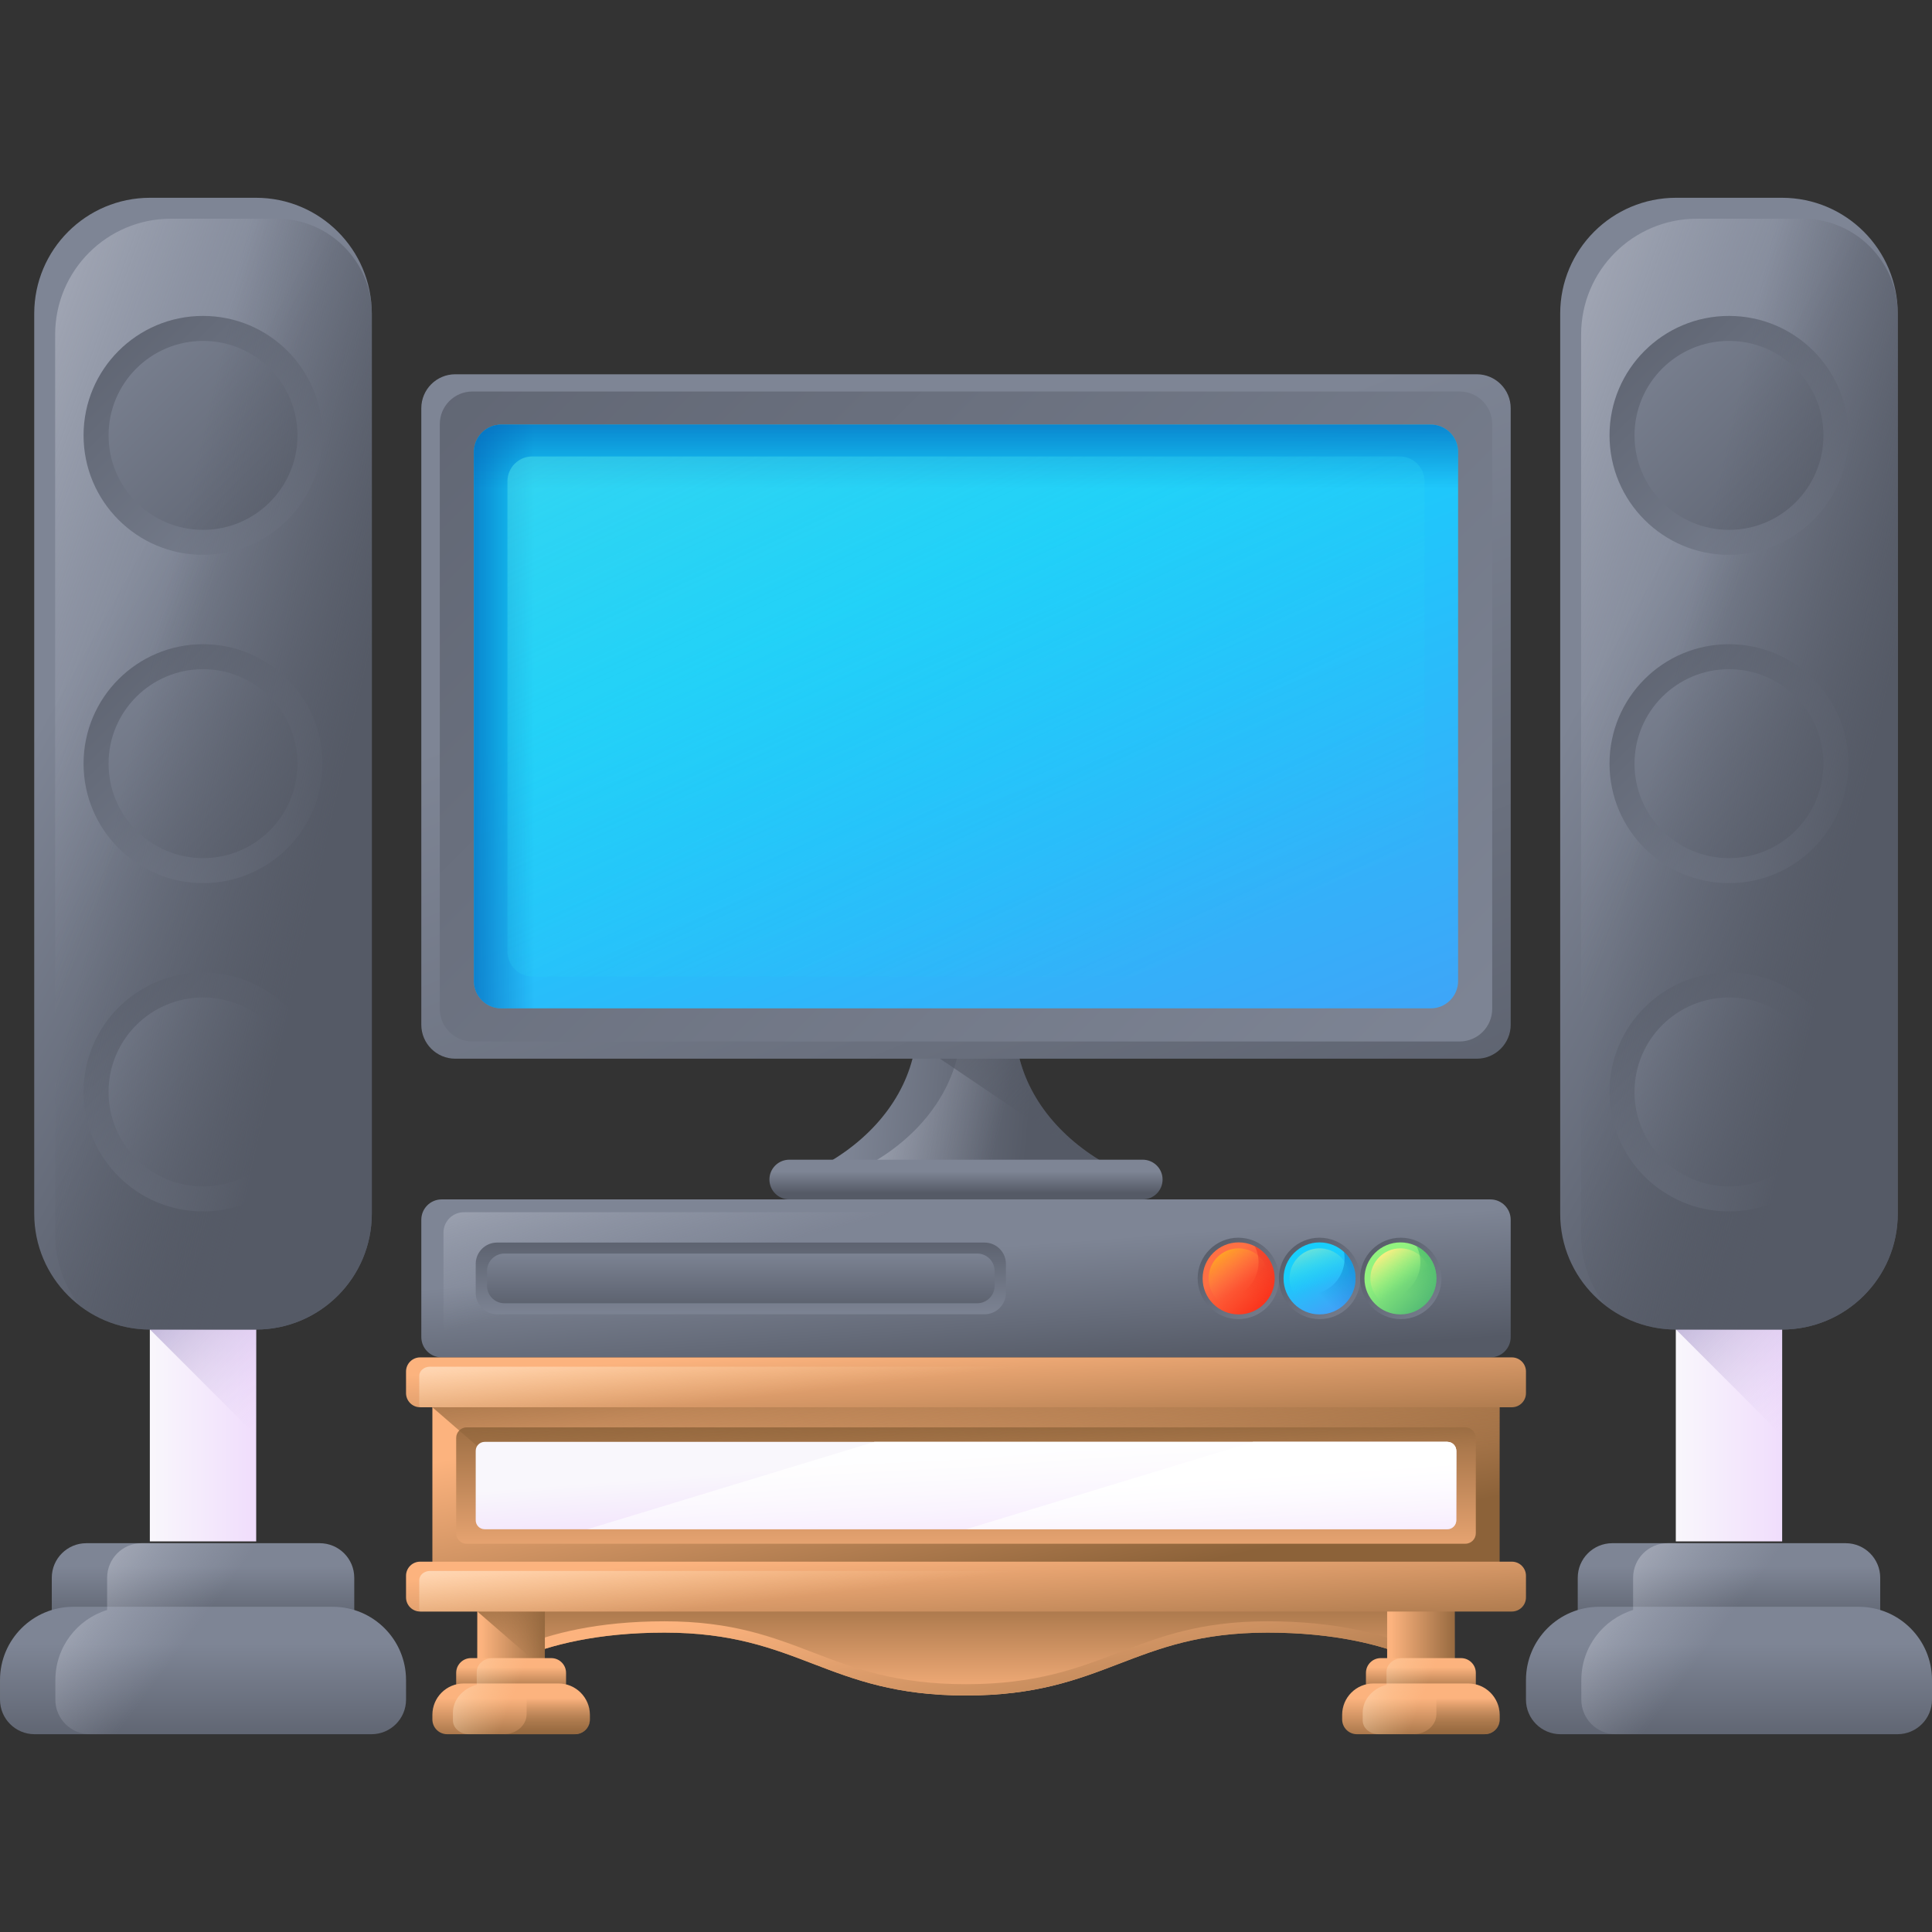 <svg id="Capa_1" enable-background="new 0 0 510 510" height="512" viewBox="0 0 510 510" width="512" xmlns="http://www.w3.org/2000/svg" xmlns:xlink="http://www.w3.org/1999/xlink"><rect x="0" y="0" width="510" height="510" fill="#333333" stroke="none"/><linearGradient id="lg1"><stop offset="0" stop-color="#f9f7fc"/><stop offset="1" stop-color="#f0ddfc"/></linearGradient><linearGradient id="SVGID_1_" gradientUnits="userSpaceOnUse" x1="39.554" x2="67.63" xlink:href="#lg1" y1="373.295" y2="373.295"/><linearGradient id="lg2"><stop offset="0" stop-color="#f0ddfc" stop-opacity="0"/><stop offset=".289" stop-color="#c8b7e0" stop-opacity=".289"/><stop offset=".592" stop-color="#a595c8" stop-opacity=".592"/><stop offset=".84" stop-color="#8f81b8" stop-opacity=".84"/><stop offset="1" stop-color="#8779b3"/></linearGradient><linearGradient id="SVGID_2_" gradientUnits="userSpaceOnUse" x1="78.403" x2="30.596" xlink:href="#lg2" y1="370.113" y2="322.306"/><linearGradient id="lg3"><stop offset="0" stop-color="#7e8595"/><stop offset=".614" stop-color="#656b79"/><stop offset="1" stop-color="#555a66"/></linearGradient><linearGradient id="SVGID_3_" gradientUnits="userSpaceOnUse" x1="16.371" x2="109.119" xlink:href="#lg3" y1="180.652" y2="232.823"/><linearGradient id="lg4"><stop offset="0" stop-color="#bec3d2" stop-opacity="0"/><stop offset=".221" stop-color="#c5c9d7" stop-opacity=".221"/><stop offset=".534" stop-color="#d7dae3" stop-opacity=".534"/><stop offset=".901" stop-color="#f6f6f8" stop-opacity=".901"/><stop offset="1" stop-color="#fff"/></linearGradient><linearGradient id="SVGID_4_" gradientUnits="userSpaceOnUse" x1="39.967" x2="-108.444" xlink:href="#lg4" y1="198.594" y2="144.845"/><linearGradient id="SVGID_5_" gradientUnits="userSpaceOnUse" x1="90.386" x2="7.108" xlink:href="#lg3" y1="151.724" y2="68.446"/><linearGradient id="SVGID_6_" gradientTransform="matrix(-1 0 0 -1 510 263.148)" gradientUnits="userSpaceOnUse" x1="485.502" x2="419.652" xlink:href="#lg3" y1="177.313" y2="111.462"/><linearGradient id="SVGID_7_" gradientUnits="userSpaceOnUse" x1="90.386" x2="7.108" xlink:href="#lg3" y1="238.383" y2="155.105"/><linearGradient id="SVGID_8_" gradientTransform="matrix(-1 0 0 -1 510 263.148)" gradientUnits="userSpaceOnUse" x1="485.502" x2="419.652" xlink:href="#lg3" y1="90.653" y2="24.802"/><linearGradient id="SVGID_9_" gradientUnits="userSpaceOnUse" x1="90.386" x2="7.108" xlink:href="#lg3" y1="325.043" y2="241.764"/><linearGradient id="SVGID_10_" gradientTransform="matrix(-1 0 0 -1 510 263.148)" gradientUnits="userSpaceOnUse" x1="485.502" x2="419.652" xlink:href="#lg3" y1="3.994" y2="-61.857"/><linearGradient id="lg5"><stop offset="0" stop-color="#555a66" stop-opacity="0"/><stop offset="1" stop-color="#555a66"/></linearGradient><linearGradient id="SVGID_11_" gradientUnits="userSpaceOnUse" x1="33.925" x2="89.093" xlink:href="#lg5" y1="199.324" y2="211.862"/><linearGradient id="lg6"><stop offset="0" stop-color="#7e8595"/><stop offset="1" stop-color="#555a66"/></linearGradient><linearGradient id="SVGID_12_" gradientUnits="userSpaceOnUse" x1="53.592" x2="53.592" xlink:href="#lg6" y1="413.506" y2="432.824"/><linearGradient id="SVGID_13_" gradientUnits="userSpaceOnUse" x1="53.592" x2="53.592" xlink:href="#lg6" y1="434.002" y2="466.92"/><linearGradient id="SVGID_14_" gradientUnits="userSpaceOnUse" x1="51.147" x2="-5.078" xlink:href="#lg4" y1="430.404" y2="388.511"/><linearGradient id="SVGID_15_" gradientUnits="userSpaceOnUse" x1="442.37" x2="470.446" xlink:href="#lg1" y1="373.295" y2="373.295"/><linearGradient id="SVGID_16_" gradientUnits="userSpaceOnUse" x1="481.219" x2="433.412" xlink:href="#lg2" y1="370.113" y2="322.306"/><linearGradient id="SVGID_17_" gradientUnits="userSpaceOnUse" x1="419.187" x2="511.935" xlink:href="#lg3" y1="180.652" y2="232.823"/><linearGradient id="SVGID_18_" gradientUnits="userSpaceOnUse" x1="442.783" x2="294.373" xlink:href="#lg4" y1="198.594" y2="144.845"/><linearGradient id="SVGID_19_" gradientUnits="userSpaceOnUse" x1="493.202" x2="409.924" xlink:href="#lg3" y1="151.724" y2="68.446"/><linearGradient id="SVGID_20_" gradientTransform="matrix(-1 0 0 -1 510 263.148)" gradientUnits="userSpaceOnUse" x1="82.686" x2="16.835" xlink:href="#lg3" y1="177.313" y2="111.462"/><linearGradient id="SVGID_21_" gradientUnits="userSpaceOnUse" x1="493.202" x2="409.924" xlink:href="#lg3" y1="238.383" y2="155.105"/><linearGradient id="SVGID_22_" gradientTransform="matrix(-1 0 0 -1 510 263.148)" gradientUnits="userSpaceOnUse" x1="82.686" x2="16.835" xlink:href="#lg3" y1="90.653" y2="24.802"/><linearGradient id="SVGID_23_" gradientUnits="userSpaceOnUse" x1="493.202" x2="409.924" xlink:href="#lg3" y1="325.043" y2="241.764"/><linearGradient id="SVGID_24_" gradientTransform="matrix(-1 0 0 -1 510 263.148)" gradientUnits="userSpaceOnUse" x1="82.686" x2="16.835" xlink:href="#lg3" y1="3.994" y2="-61.857"/><linearGradient id="SVGID_25_" gradientUnits="userSpaceOnUse" x1="436.741" x2="491.909" xlink:href="#lg5" y1="199.324" y2="211.862"/><linearGradient id="SVGID_26_" gradientUnits="userSpaceOnUse" x1="456.408" x2="456.408" xlink:href="#lg6" y1="413.506" y2="432.824"/><linearGradient id="SVGID_27_" gradientUnits="userSpaceOnUse" x1="456.408" x2="456.408" xlink:href="#lg6" y1="434.002" y2="466.92"/><linearGradient id="SVGID_28_" gradientUnits="userSpaceOnUse" x1="453.963" x2="397.738" xlink:href="#lg4" y1="430.404" y2="388.511"/><linearGradient id="SVGID_29_" gradientUnits="userSpaceOnUse" x1="224.067" x2="271.87" xlink:href="#lg6" y1="290.106" y2="294.659"/><linearGradient id="SVGID_30_" gradientUnits="userSpaceOnUse" x1="264.354" x2="187.313" xlink:href="#lg4" y1="296.016" y2="277.579"/><linearGradient id="SVGID_31_" gradientUnits="userSpaceOnUse" x1="292.912" x2="236.945" xlink:href="#lg5" y1="310.083" y2="254.477"/><linearGradient id="SVGID_32_" gradientUnits="userSpaceOnUse" x1="238.624" x2="326.005" xlink:href="#lg6" y1="147.704" y2="368.77"/><linearGradient id="SVGID_33_" gradientUnits="userSpaceOnUse" x1="368.098" x2="44.477" xlink:href="#lg6" y1="302.232" y2="-21.389"/><linearGradient id="lg7"><stop offset="0" stop-color="#18cffc"/><stop offset="1" stop-color="#4a98f7"/></linearGradient><linearGradient id="SVGID_34_" gradientUnits="userSpaceOnUse" x1="240.691" x2="317.041" xlink:href="#lg7" y1="152.934" y2="346.093"/><linearGradient id="lg8"><stop offset="0" stop-color="#0469bc" stop-opacity="0"/><stop offset="1" stop-color="#0469bc"/></linearGradient><linearGradient id="SVGID_35_" gradientUnits="userSpaceOnUse" x1="141.099" x2="118.537" xlink:href="#lg8" y1="189.134" y2="189.134"/><linearGradient id="SVGID_36_" gradientUnits="userSpaceOnUse" x1="255" x2="255" xlink:href="#lg8" y1="128.972" y2="105.123"/><linearGradient id="lg9"><stop offset="0" stop-color="#18cffc" stop-opacity="0"/><stop offset="1" stop-color="#65e1dc"/></linearGradient><linearGradient id="SVGID_37_" gradientUnits="userSpaceOnUse" x1="290.055" x2="148.856" xlink:href="#lg9" y1="264.541" y2="-39.193"/><linearGradient id="SVGID_38_" gradientUnits="userSpaceOnUse" x1="255" x2="255" xlink:href="#lg6" y1="309.213" y2="314.933"/><linearGradient id="SVGID_39_" gradientUnits="userSpaceOnUse" x1="254.416" x2="256.923" xlink:href="#lg3" y1="329.64" y2="363.233"/><linearGradient id="SVGID_40_" gradientUnits="userSpaceOnUse" x1="251.821" x2="230.6" xlink:href="#lg4" y1="315.951" y2="235.311"/><linearGradient id="SVGID_41_" gradientUnits="userSpaceOnUse" x1="195.558" x2="195.558" xlink:href="#lg3" y1="348.177" y2="323.077"/><linearGradient id="SVGID_42_" gradientTransform="matrix(1 0 0 -1 0 790.614)" gradientUnits="userSpaceOnUse" x1="195.558" x2="195.558" xlink:href="#lg3" y1="460.572" y2="443.177"/><linearGradient id="SVGID_43_" gradientUnits="userSpaceOnUse" x1="340.526" x2="317.159" xlink:href="#lg3" y1="351.098" y2="327.731"/><linearGradient id="SVGID_44_" gradientUnits="userSpaceOnUse" x1="361.963" x2="338.596" xlink:href="#lg3" y1="351.098" y2="327.731"/><linearGradient id="SVGID_45_" gradientUnits="userSpaceOnUse" x1="383.4" x2="360.033" xlink:href="#lg3" y1="351.098" y2="327.731"/><linearGradient id="SVGID_46_" gradientTransform="matrix(.961 .278 -.278 .961 -275.766 77.758)" gradientUnits="userSpaceOnUse" x1="668.103" x2="680.415" xlink:href="#lg7" y1="72.695" y2="85.007"/><linearGradient id="SVGID_47_" gradientTransform="matrix(.961 .278 -.278 .961 -275.766 77.758)" gradientUnits="userSpaceOnUse" x1="672.8" x2="666.935" xlink:href="#lg9" y1="77.868" y2="69.553"/><linearGradient id="SVGID_48_" gradientTransform="matrix(.961 .278 -.278 .961 -275.766 77.758)" gradientUnits="userSpaceOnUse" x1="671.99" x2="685.057" xlink:href="#lg8" y1="79.895" y2="55.592"/><linearGradient id="SVGID_49_" gradientUnits="userSpaceOnUse" x1="323.416" x2="335.728" y1="333.909" y2="346.221"><stop offset="0" stop-color="#ff7044"/><stop offset="1" stop-color="#f92814"/></linearGradient><linearGradient id="SVGID_50_" gradientUnits="userSpaceOnUse" x1="328.113" x2="322.248" y1="339.083" y2="330.767"><stop offset="0" stop-color="#ff7044" stop-opacity="0"/><stop offset="1" stop-color="#ffa425"/></linearGradient><linearGradient id="SVGID_51_" gradientUnits="userSpaceOnUse" x1="327.303" x2="340.37" y1="341.109" y2="316.806"><stop offset="0" stop-color="#f92814" stop-opacity="0"/><stop offset="1" stop-color="#c1272d"/></linearGradient><linearGradient id="SVGID_52_" gradientUnits="userSpaceOnUse" x1="366.131" x2="378.444" y1="333.909" y2="346.221"><stop offset="0" stop-color="#92f37f"/><stop offset="1" stop-color="#4ab272"/></linearGradient><linearGradient id="SVGID_53_" gradientUnits="userSpaceOnUse" x1="370.829" x2="364.963" y1="339.083" y2="330.767"><stop offset="0" stop-color="#92f37f" stop-opacity="0"/><stop offset="1" stop-color="#ffee83"/></linearGradient><linearGradient id="SVGID_54_" gradientUnits="userSpaceOnUse" x1="370.018" x2="383.085" y1="341.109" y2="316.806"><stop offset="0" stop-color="#4ab272" stop-opacity="0"/><stop offset="1" stop-color="#009245"/></linearGradient><linearGradient id="lg10"><stop offset="0" stop-color="#fcb37e"/><stop offset="1" stop-color="#8c6239"/></linearGradient><linearGradient id="SVGID_55_" gradientUnits="userSpaceOnUse" x1="247.046" x2="262.25" xlink:href="#lg10" y1="356.472" y2="424.672"/><linearGradient id="SVGID_56_" gradientUnits="userSpaceOnUse" x1="255" x2="255" xlink:href="#lg10" y1="417.196" y2="368.901"/><linearGradient id="lg11"><stop offset="0" stop-color="#8c6239" stop-opacity="0"/><stop offset="1" stop-color="#8c6239"/></linearGradient><linearGradient id="SVGID_57_" gradientUnits="userSpaceOnUse" x1="256.306" x2="253.536" xlink:href="#lg11" y1="390.991" y2="348.751"/><linearGradient id="SVGID_58_" gradientUnits="userSpaceOnUse" x1="254.401" x2="255.864" xlink:href="#lg1" y1="384.058" y2="403.82"/><linearGradient id="lg12"><stop offset="0" stop-color="#fff" stop-opacity="0"/><stop offset="1" stop-color="#fff"/></linearGradient><linearGradient id="SVGID_59_" gradientUnits="userSpaceOnUse" x1="271.229" x2="268.939" xlink:href="#lg12" y1="424.152" y2="376.634"/><linearGradient id="SVGID_60_" gradientUnits="userSpaceOnUse" x1="321.073" x2="319.475" xlink:href="#lg12" y1="412.976" y2="389.804"/><linearGradient id="SVGID_61_" gradientUnits="userSpaceOnUse" x1="254.381" x2="256.597" xlink:href="#lg10" y1="354.379" y2="392.047"/><linearGradient id="lg13"><stop offset="0" stop-color="#ffdaaa" stop-opacity="0"/><stop offset=".205" stop-color="#ffdfb5" stop-opacity=".205"/><stop offset=".57" stop-color="#ffecd4" stop-opacity=".57"/><stop offset="1" stop-color="#fff"/></linearGradient><linearGradient id="SVGID_62_" gradientUnits="userSpaceOnUse" x1="256.329" x2="253.07" xlink:href="#lg13" y1="362.463" y2="333.594"/><linearGradient id="SVGID_63_" gradientUnits="userSpaceOnUse" x1="255" x2="255" xlink:href="#lg10" y1="449.286" y2="415.216"/><linearGradient id="SVGID_64_" gradientUnits="userSpaceOnUse" x1="247.874" x2="267.187" xlink:href="#lg10" y1="412.47" y2="494.551"/><linearGradient id="SVGID_65_" gradientUnits="userSpaceOnUse" x1="127.068" x2="145.752" xlink:href="#lg10" y1="432.402" y2="432.402"/><linearGradient id="SVGID_66_" gradientUnits="userSpaceOnUse" x1="142.172" x2="129.471" xlink:href="#lg11" y1="436.15" y2="416.441"/><linearGradient id="SVGID_67_" gradientUnits="userSpaceOnUse" x1="367.224" x2="385.908" xlink:href="#lg10" y1="432.402" y2="432.402"/><linearGradient id="SVGID_68_" gradientUnits="userSpaceOnUse" x1="134.922" x2="134.922" xlink:href="#lg10" y1="440.148" y2="447.844"/><linearGradient id="SVGID_69_" gradientUnits="userSpaceOnUse" x1="134.922" x2="134.922" xlink:href="#lg10" y1="448.313" y2="461.427"/><linearGradient id="SVGID_70_" gradientUnits="userSpaceOnUse" x1="144.317" x2="144.317" xlink:href="#lg11" y1="448.313" y2="461.427"/><linearGradient id="SVGID_71_" gradientUnits="userSpaceOnUse" x1="135.419" x2="101.999" xlink:href="#lg13" y1="448.101" y2="435.247"/><linearGradient id="SVGID_72_" gradientUnits="userSpaceOnUse" x1="375.078" x2="375.078" xlink:href="#lg10" y1="440.148" y2="447.844"/><linearGradient id="SVGID_73_" gradientUnits="userSpaceOnUse" x1="375.078" x2="375.078" xlink:href="#lg10" y1="448.313" y2="461.427"/><linearGradient id="SVGID_74_" gradientUnits="userSpaceOnUse" x1="384.474" x2="384.474" xlink:href="#lg11" y1="448.313" y2="461.427"/><linearGradient id="SVGID_75_" gradientUnits="userSpaceOnUse" x1="375.575" x2="342.155" xlink:href="#lg13" y1="448.101" y2="435.247"/><linearGradient id="SVGID_76_" gradientUnits="userSpaceOnUse" x1="254.381" x2="256.597" xlink:href="#lg10" y1="408.301" y2="445.969"/><linearGradient id="SVGID_77_" gradientUnits="userSpaceOnUse" x1="256.329" x2="253.07" xlink:href="#lg13" y1="416.385" y2="387.516"/><path d="m39.554 339.7h28.075v67.189h-28.075z" fill="url(#SVGID_1_)"/><path d="m39.554 350.863.065.105 28.011 28.011v-39.279h-28.076z" fill="url(#SVGID_2_)"/><path d="m67.564 350.968h-27.945c-16.891 0-30.583-13.693-30.583-30.583v-237.592c0-16.891 13.693-30.583 30.583-30.583h27.945c16.891 0 30.583 13.693 30.583 30.583v237.591c.001 16.892-13.692 30.584-30.583 30.584z" fill="url(#SVGID_3_)"/><path d="m73.086 57.732h-27.945c-16.891 0-30.583 13.693-30.583 30.583v237.591c0 7.038 2.383 13.515 6.378 18.683 5.168 3.995 11.646 6.378 18.683 6.378h27.945c16.891 0 30.583-13.693 30.583-30.583v-237.591c0-.07 0-.141-.001-.211-.092-13.605-11.245-24.758-24.85-24.85-.069 0-.139 0-.21 0z" fill="url(#SVGID_4_)"/><circle cx="53.592" cy="114.93" fill="url(#SVGID_5_)" r="31.534"/><circle cx="53.592" cy="114.93" fill="url(#SVGID_6_)" r="24.935"/><circle cx="53.592" cy="201.589" fill="url(#SVGID_7_)" r="31.534"/><circle cx="53.592" cy="201.589" fill="url(#SVGID_8_)" r="24.935"/><circle cx="53.592" cy="288.248" fill="url(#SVGID_9_)" r="31.534"/><circle cx="53.592" cy="288.248" fill="url(#SVGID_10_)" r="24.935"/><path d="m73.086 57.732h-27.945c-16.891 0-30.583 13.693-30.583 30.583v237.591c0 7.038 2.383 13.515 6.378 18.683 5.168 3.995 11.646 6.378 18.683 6.378h27.945c16.891 0 30.583-13.693 30.583-30.583v-237.591c0-.07 0-.141-.001-.211-.092-13.605-11.245-24.758-24.85-24.85-.069 0-.139 0-.21 0z" fill="url(#SVGID_11_)"/><path d="m84.392 453.229h-61.6c-5.038 0-9.123-4.085-9.123-9.123v-27.618c0-5.038 4.085-9.123 9.123-9.123h61.601c5.038 0 9.123 4.085 9.123 9.123v27.618c-.001 5.038-4.086 9.123-9.124 9.123z" fill="url(#SVGID_12_)"/><path d="m98.061 457.79h-88.938c-5.038 0-9.123-4.084-9.123-9.123v-5.162c0-10.69 8.666-19.356 19.356-19.356h68.472c10.69 0 19.356 8.666 19.356 19.356v5.162c0 5.039-4.085 9.123-9.123 9.123z" fill="url(#SVGID_13_)"/><path d="m107.184 448.667v-5.162c0-8.711-5.754-16.076-13.669-18.505v-8.512c0-5.038-4.085-9.123-9.123-9.123h-46.987c-5.038 0-9.123 4.085-9.123 9.123v8.512c-7.914 2.429-13.669 9.794-13.669 18.505v5.162c0 5.038 4.085 9.123 9.123 9.123h74.324c5.039 0 9.124-4.084 9.124-9.123z" fill="url(#SVGID_14_)"/><path d="m442.37 339.7h28.075v67.189h-28.075z" fill="url(#SVGID_15_)"/><path d="m442.37 350.863.066.105 28.01 28.011v-39.279h-28.076z" fill="url(#SVGID_16_)"/><path d="m470.381 350.968h-27.945c-16.891 0-30.583-13.693-30.583-30.583v-237.592c0-16.891 13.693-30.583 30.583-30.583h27.945c16.891 0 30.583 13.693 30.583 30.583v237.591c0 16.892-13.693 30.584-30.583 30.584z" fill="url(#SVGID_17_)"/><path d="m475.902 57.732h-27.945c-16.891 0-30.583 13.693-30.583 30.583v237.591c0 7.038 2.383 13.515 6.378 18.683 5.168 3.995 11.646 6.378 18.683 6.378h27.945c16.891 0 30.583-13.693 30.583-30.583v-237.591c0-.07 0-.141-.001-.211-.092-13.605-11.245-24.758-24.85-24.85-.069 0-.139 0-.21 0z" fill="url(#SVGID_18_)"/><circle cx="456.408" cy="114.93" fill="url(#SVGID_19_)" r="31.534"/><circle cx="456.408" cy="114.93" fill="url(#SVGID_20_)" r="24.935"/><circle cx="456.408" cy="201.589" fill="url(#SVGID_21_)" r="31.534"/><circle cx="456.408" cy="201.589" fill="url(#SVGID_22_)" r="24.935"/><circle cx="456.408" cy="288.248" fill="url(#SVGID_23_)" r="31.534"/><circle cx="456.408" cy="288.248" fill="url(#SVGID_24_)" r="24.935"/><path d="m475.902 57.732h-27.945c-16.891 0-30.583 13.693-30.583 30.583v237.591c0 7.038 2.383 13.515 6.378 18.683 5.168 3.995 11.646 6.378 18.683 6.378h27.945c16.891 0 30.583-13.693 30.583-30.583v-237.591c0-.07 0-.141-.001-.211-.092-13.605-11.245-24.758-24.85-24.85-.069 0-.139 0-.21 0z" fill="url(#SVGID_25_)"/><path d="m487.208 453.229h-61.601c-5.038 0-9.123-4.085-9.123-9.123v-27.618c0-5.038 4.085-9.123 9.123-9.123h61.601c5.038 0 9.123 4.085 9.123 9.123v27.618c0 5.038-4.084 9.123-9.123 9.123z" fill="url(#SVGID_26_)"/><path d="m500.877 457.79h-88.938c-5.038 0-9.123-4.084-9.123-9.123v-5.162c0-10.69 8.666-19.356 19.356-19.356h68.472c10.69 0 19.356 8.666 19.356 19.356v5.162c0 5.039-4.085 9.123-9.123 9.123z" fill="url(#SVGID_27_)"/><path d="m510 448.667v-5.162c0-8.711-5.754-16.076-13.669-18.505v-8.512c0-5.038-4.085-9.123-9.123-9.123h-46.987c-5.038 0-9.123 4.085-9.123 9.123v8.512c-7.914 2.429-13.669 9.794-13.669 18.505v5.162c0 5.038 4.085 9.123 9.123 9.123h74.324c5.039 0 9.124-4.084 9.124-9.123z" fill="url(#SVGID_28_)"/><path d="m269.134 279.514-3.116-11.984h-22.037l-3.116 11.984c-3.292 12.66-13.328 23.623-27.595 30.143-3.73 1.705-2.183 6.168 2.137 6.168h79.184c4.32 0 5.867-4.464 2.137-6.168-14.266-6.52-24.302-17.483-27.594-30.143z" fill="url(#SVGID_29_)"/><path d="m296.729 309.657c-14.267-6.52-24.303-17.483-27.595-30.143l-3.116-11.984h-10.326l-3.116 11.984c-3.292 12.66-13.328 23.623-27.595 30.143-3.73 1.705-2.183 6.168 2.137 6.168h67.473c4.321 0 5.868-4.464 2.138-6.168z" fill="url(#SVGID_30_)"/><path d="m296.729 309.657c-14.267-6.52-24.304-17.483-27.595-30.143l-3.116-11.984h-22.037l-2.019 7.766 56.638 38.283c.59-1.371.088-3.027-1.871-3.922z" fill="url(#SVGID_31_)"/><path d="m389.819 279.47h-269.638c-4.952 0-8.967-4.014-8.967-8.967v-162.737c0-4.952 4.015-8.967 8.967-8.967h269.638c4.952 0 8.967 4.015 8.967 8.967v162.737c0 4.952-4.015 8.967-8.967 8.967z" fill="url(#SVGID_32_)"/><path d="m385.291 274.926h-260.582c-4.756 0-8.612-3.856-8.612-8.612v-154.359c0-4.756 3.856-8.612 8.612-8.612h260.581c4.756 0 8.612 3.856 8.612 8.612v154.359c.001 4.756-3.855 8.612-8.611 8.612z" fill="url(#SVGID_33_)"/><path d="m377.692 266.18h-245.384c-3.982 0-7.209-3.228-7.209-7.209v-139.673c0-3.982 3.228-7.209 7.209-7.209h245.384c3.982 0 7.209 3.228 7.209 7.209v139.672c0 3.982-3.228 7.21-7.209 7.21z" fill="url(#SVGID_34_)"/><path d="m148.429 112.089h-16.121c-3.982 0-7.209 3.228-7.209 7.209v139.672c0 3.982 3.228 7.209 7.209 7.209h16.121z" fill="url(#SVGID_35_)"/><path d="m377.692 112.089h-245.384c-3.982 0-7.209 3.228-7.209 7.209v13.057h259.803v-13.057c-.001-3.981-3.228-7.209-7.21-7.209z" fill="url(#SVGID_36_)"/><path d="m369.477 257.779h-228.954c-3.629 0-6.571-2.942-6.571-6.571v-124.147c0-3.629 2.942-6.571 6.571-6.571h228.954c3.629 0 6.571 2.942 6.571 6.571v124.146c0 3.63-2.942 6.572-6.571 6.572z" fill="url(#SVGID_37_)"/><path d="m301.653 316.611h-93.306c-2.893 0-5.239-2.346-5.239-5.239 0-2.893 2.346-5.239 5.239-5.239h93.306c2.893 0 5.239 2.346 5.239 5.239 0 2.894-2.346 5.239-5.239 5.239z" fill="url(#SVGID_38_)"/><path d="m393.407 358.32h-276.814c-2.97 0-5.378-2.408-5.378-5.378v-30.952c0-2.97 2.408-5.378 5.378-5.378h276.815c2.97 0 5.378 2.408 5.378 5.378v30.952c0 2.97-2.408 5.378-5.379 5.378z" fill="url(#SVGID_39_)"/><path d="m117.07 325.375v30.952c0 .706.144 1.375.391 1.993h275.947c2.97 0 5.378-2.408 5.378-5.378v-30.952c0-.706-.144-1.375-.391-1.993h-275.947c-2.971 0-5.378 2.408-5.378 5.378z" fill="url(#SVGID_40_)"/><path d="m259.904 346.924h-128.693c-3.112 0-5.634-2.522-5.634-5.634v-7.649c0-3.112 2.522-5.634 5.634-5.634h128.693c3.112 0 5.634 2.522 5.634 5.634v7.649c0 3.111-2.522 5.634-5.634 5.634z" fill="url(#SVGID_41_)"/><path d="m257.964 330.911h-124.813c-2.535 0-4.589 2.055-4.589 4.589v3.932c0 2.535 2.055 4.589 4.589 4.589h124.814c2.535 0 4.589-2.055 4.589-4.589v-3.932c0-2.535-2.055-4.589-4.59-4.589z" fill="url(#SVGID_42_)"/><path d="m337.636 337.466c0 5.933-4.81 10.743-10.743 10.743s-10.743-4.81-10.743-10.743 4.81-10.743 10.743-10.743c5.934 0 10.743 4.81 10.743 10.743z" fill="url(#SVGID_43_)"/><path d="m359.073 337.466c0 5.933-4.81 10.743-10.743 10.743s-10.743-4.81-10.743-10.743 4.81-10.743 10.743-10.743c5.934 0 10.743 4.81 10.743 10.743z" fill="url(#SVGID_44_)"/><path d="m380.51 337.466c0 5.933-4.81 10.743-10.743 10.743s-10.743-4.81-10.743-10.743 4.81-10.743 10.743-10.743 10.743 4.81 10.743 10.743z" fill="url(#SVGID_45_)"/><circle cx="348.331" cy="337.466" fill="url(#SVGID_46_)" r="9.506"/><path d="m355.953 339.668c-1.216 4.21-5.615 6.636-9.824 5.42-4.21-1.216-6.636-5.615-5.42-9.824 1.216-4.21 5.615-6.636 9.824-5.42s6.636 5.614 5.42 9.824z" fill="url(#SVGID_47_)"/><path d="m354.776 330.476c.261 1.407.207 2.895-.217 4.364-1.457 5.044-6.728 7.951-11.771 6.494-1.469-.424-2.756-1.172-3.807-2.143.635 3.426 3.136 6.375 6.711 7.408 5.044 1.457 10.314-1.45 11.771-6.494 1.033-3.576-.127-7.265-2.687-9.629z" fill="url(#SVGID_48_)"/><path d="m336.479 337.466c0 5.25-4.256 9.506-9.506 9.506s-9.506-4.256-9.506-9.506 4.256-9.506 9.506-9.506 9.506 4.255 9.506 9.506z" fill="url(#SVGID_49_)"/><circle cx="326.973" cy="337.466" fill="url(#SVGID_50_)" r="7.934"/><path d="m331.225 328.962c.641 1.28 1.003 2.724 1.003 4.252 0 5.25-4.256 9.506-9.506 9.506-1.529 0-2.973-.361-4.253-1.003 1.561 3.115 4.782 5.254 8.504 5.254 5.25 0 9.506-4.256 9.506-9.506 0-3.721-2.139-6.942-5.254-8.503z" fill="url(#SVGID_51_)"/><path d="m379.195 337.466c0 5.25-4.256 9.506-9.506 9.506s-9.506-4.256-9.506-9.506 4.256-9.506 9.506-9.506c5.249-.001 9.506 4.255 9.506 9.506z" fill="url(#SVGID_52_)"/><circle cx="369.688" cy="337.466" fill="url(#SVGID_53_)" r="7.934"/><path d="m373.941 328.962c.641 1.28 1.003 2.724 1.003 4.252 0 5.25-4.256 9.506-9.506 9.506-1.529 0-2.973-.361-4.252-1.003 1.561 3.115 4.782 5.254 8.504 5.254 5.25 0 9.506-4.256 9.506-9.506-.001-3.721-2.14-6.942-5.255-8.503z" fill="url(#SVGID_54_)"/><path d="m114.138 368.48h281.725v47.341h-281.725z" fill="url(#SVGID_55_)"/><path d="m386.79 376.784h-263.58c-1.541 0-2.79 1.249-2.79 2.79v25.151c0 1.541 1.249 2.79 2.79 2.79h263.58c1.541 0 2.79-1.249 2.79-2.79v-25.151c0-1.541-1.249-2.79-2.79-2.79z" fill="url(#SVGID_56_)"/><path d="m255 370.693v.002h-140.862v.785l47.026 40.764h93.836v-.003h140.862v-41.548z" fill="url(#SVGID_57_)"/><path d="m382.053 380.616h-254.106c-1.309 0-2.371 1.061-2.371 2.371v18.326c0 1.309 1.061 2.371 2.371 2.371h254.105c1.309 0 2.371-1.061 2.371-2.371v-18.326c0-1.31-1.061-2.371-2.37-2.371z" fill="url(#SVGID_58_)"/><path d="m382.053 380.616h-151.21l-75.781 23.067h226.99c1.309 0 2.37-1.061 2.37-2.371v-18.326c.001-1.309-1.06-2.37-2.369-2.37z" fill="url(#SVGID_59_)"/><path d="m384.423 401.313v-18.326c0-1.309-1.061-2.371-2.37-2.371h-51.264l-75.781 23.067h127.045c1.309.001 2.37-1.061 2.37-2.37z" fill="url(#SVGID_60_)"/><path d="m399.092 371.481h-288.184c-2.057 0-3.724-1.667-3.724-3.724v-5.714c0-2.057 1.667-3.724 3.724-3.724h288.185c2.057 0 3.724 1.667 3.724 3.724v5.714c-.001 2.057-1.668 3.724-3.725 3.724z" fill="url(#SVGID_61_)"/><path d="m113.493 360.775c-1.559 0-2.824 1.096-2.824 2.448v7.247c0 .347.06.681.17.997.114.008.228.015.344.015h287.633c2.209 0 4-1.552 4-3.467v-6.227c0-.347-.06-.681-.17-.997-.114-.008-.228-.015-.344-.015h-288.809z" fill="url(#SVGID_62_)"/><path d="m255 424.397h-128.986v19.852s13.684-13.279 49.397-13.279 42.807 16.599 79.589 16.599 43.876-16.599 79.589-16.599 49.397 13.279 49.397 13.279v-19.852z" fill="url(#SVGID_63_)"/><path d="m175.411 427.983c35.713 0 42.807 16.599 79.589 16.599s43.876-16.599 79.589-16.599 49.397 13.279 49.397 13.279v2.987s-13.684-13.279-49.397-13.279-42.807 16.599-79.589 16.599-43.876-16.599-79.589-16.599-49.397 13.279-49.397 13.279v-2.987s13.684-13.279 49.397-13.279z" fill="url(#SVGID_64_)"/><path d="m126.014 424.397h17.816v16.009h-17.816z" fill="url(#SVGID_65_)"/><path d="m126.014 425.403 17.816 15.443v-16.449h-17.816z" fill="url(#SVGID_66_)"/><path d="m366.17 424.397h17.816v16.009h-17.816z" fill="url(#SVGID_67_)"/><path d="m145.521 455.973h-21.197c-2.156 0-3.904-1.748-3.904-3.904v-10.464c0-2.156 1.748-3.904 3.904-3.904h21.197c2.156 0 3.904 1.748 3.904 3.904v10.464c-.001 2.156-1.748 3.904-3.904 3.904z" fill="url(#SVGID_68_)"/><path d="m151.803 457.79h-33.761c-2.156 0-3.904-1.748-3.904-3.904v-1.216c0-4.574 3.708-8.282 8.282-8.282h25.004c4.574 0 8.282 3.708 8.282 8.282v1.216c0 2.156-1.747 3.904-3.903 3.904z" fill="url(#SVGID_69_)"/><path d="m146.811 444.388h-9.241c.921 1.54 1.445 3.288 1.445 5.142v2.985c0 2.913-2.725 5.275-6.085 5.275h18.585c2.316 0 4.193-1.627 4.193-3.634v-2.056c-.002-4.26-3.984-7.712-8.897-7.712z" fill="url(#SVGID_70_)"/><path d="m155.706 454.156v-2.056c0-3.47-2.645-6.404-6.282-7.372v-3.391c0-2.007-1.877-3.635-4.193-3.635h-15.189c-2.316 0-4.193 1.627-4.193 3.635v3.391c-3.637.968-6.282 3.902-6.282 7.372v2.056c0 2.007 1.877 3.634 4.193 3.634h27.753c2.316 0 4.193-1.627 4.193-3.634z" fill="url(#SVGID_71_)"/><path d="m385.677 455.973h-21.197c-2.156 0-3.904-1.748-3.904-3.904v-10.464c0-2.156 1.748-3.904 3.904-3.904h21.197c2.156 0 3.904 1.748 3.904 3.904v10.464c-.001 2.156-1.748 3.904-3.904 3.904z" fill="url(#SVGID_72_)"/><path d="m391.959 457.79h-33.761c-2.156 0-3.904-1.748-3.904-3.904v-1.216c0-4.574 3.708-8.282 8.282-8.282h25.004c4.574 0 8.282 3.708 8.282 8.282v1.216c0 2.156-1.747 3.904-3.903 3.904z" fill="url(#SVGID_73_)"/><path d="m386.967 444.388h-9.241c.921 1.54 1.445 3.288 1.445 5.142v2.985c0 2.913-2.725 5.275-6.085 5.275h18.585c2.316 0 4.193-1.627 4.193-3.634v-2.056c-.002-4.26-3.984-7.712-8.897-7.712z" fill="url(#SVGID_74_)"/><path d="m395.862 454.156v-2.056c0-3.47-2.645-6.404-6.282-7.372v-3.391c0-2.007-1.877-3.635-4.193-3.635h-15.189c-2.316 0-4.193 1.627-4.193 3.635v3.391c-3.637.968-6.282 3.902-6.282 7.372v2.056c0 2.007 1.877 3.634 4.193 3.634h27.753c2.316 0 4.193-1.627 4.193-3.634z" fill="url(#SVGID_75_)"/><path d="m399.092 425.403h-288.184c-2.057 0-3.724-1.667-3.724-3.724v-5.714c0-2.057 1.667-3.724 3.724-3.724h288.185c2.057 0 3.724 1.667 3.724 3.724v5.714c-.001 2.057-1.668 3.724-3.725 3.724z" fill="url(#SVGID_76_)"/><path d="m113.493 414.697c-1.559 0-2.824 1.096-2.824 2.447v7.247c0 .347.06.681.17.997.114.008.228.015.344.015h287.633c2.209 0 4-1.552 4-3.467v-6.227c0-.347-.06-.681-.17-.997-.114-.008-.228-.015-.344-.015z" fill="url(#SVGID_77_)"/></svg>
